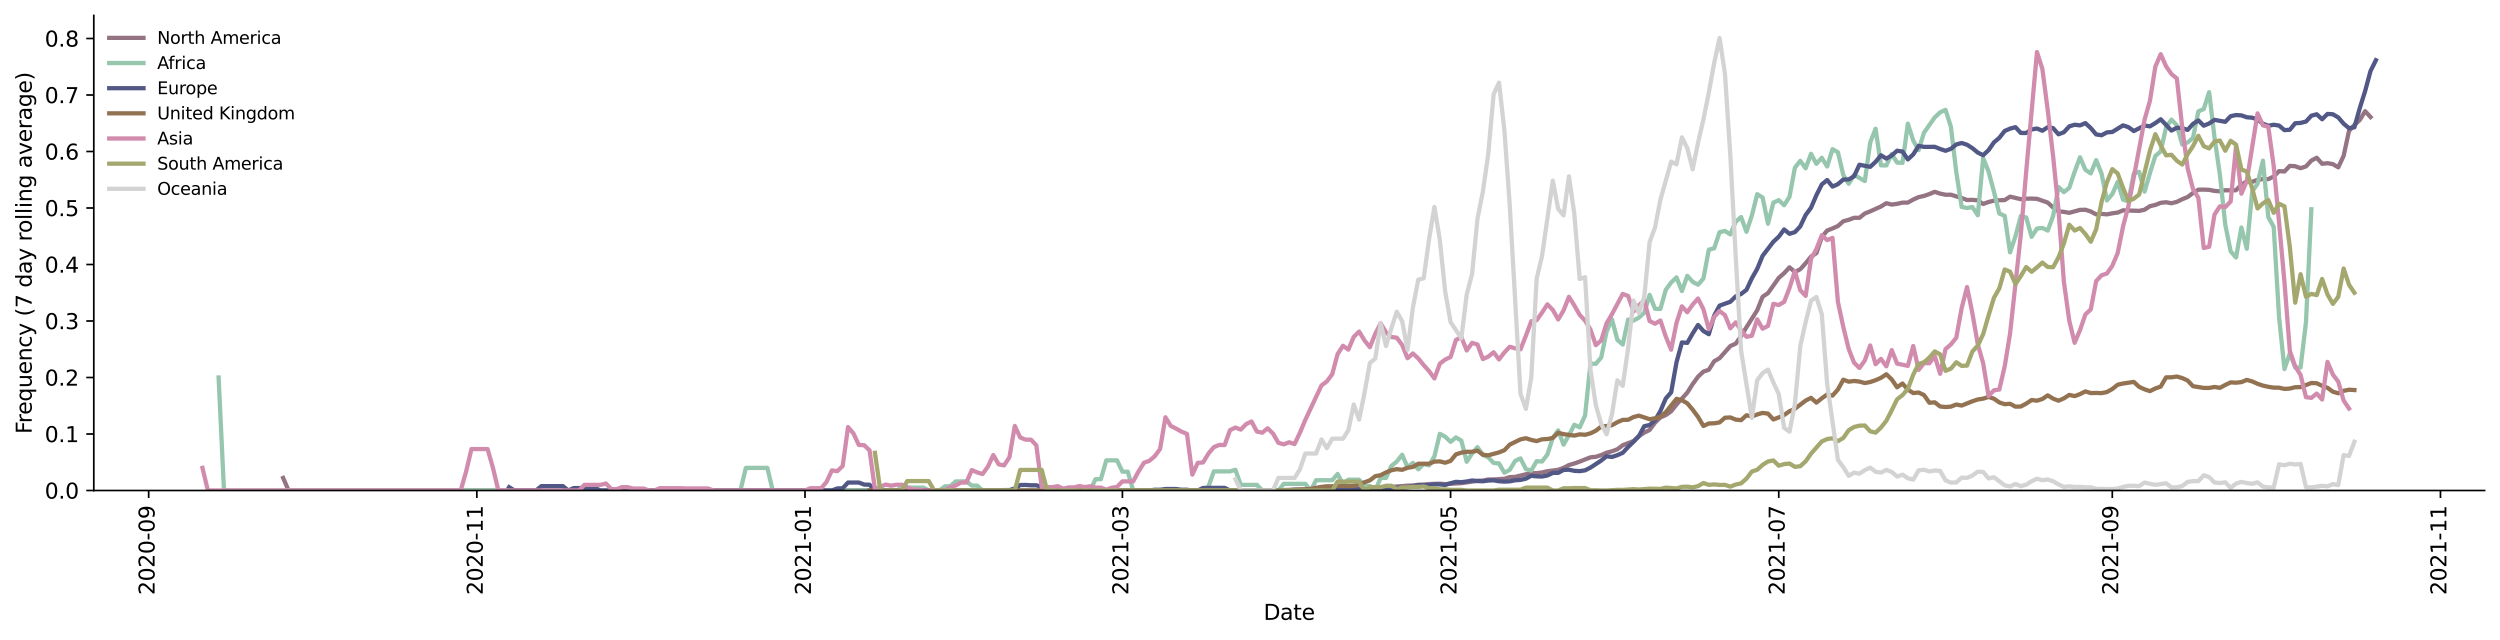 <?xml version="1.0" encoding="utf-8" standalone="no"?>
<!DOCTYPE svg PUBLIC "-//W3C//DTD SVG 1.1//EN"
  "http://www.w3.org/Graphics/SVG/1.1/DTD/svg11.dtd">
<svg height="298.621pt" version="1.1" viewBox="0 0 1166.981 298.621" width="1166.981pt" xmlns="http://www.w3.org/2000/svg" xmlns:xlink="http://www.w3.org/1999/xlink">
 <defs>
  <style type="text/css">*{stroke-linecap:butt;stroke-linejoin:round;}</style>
 </defs>
 <g id="figure_1">
  <g id="patch_1">
   <path d="M 0 298.621 
L 1166.981 298.621 
L 1166.981 0 
L 0 0 
z
" style="fill:#ffffff;"/>
  </g>
  <g id="axes_1">
   <g id="patch_2">
    <path d="M 43.781 228.96 
L 1159.781 228.96 
L 1159.781 7.2 
L 43.781 7.2 
z
" style="fill:#ffffff;"/>
   </g>
   <g id="matplotlib.axis_1">
    <g id="xtick_1">
     <g id="line2d_1">
      <defs>
       <path d="M 0 0 
L 0 3.5 
" id="m7f7dc8067a" style="stroke:#000000;stroke-width:0.8;"/>
      </defs>
      <g>
       <use style="stroke:#000000;stroke-width:0.8;" x="69.396" xlink:href="#m7f7dc8067a" y="228.96"/>
      </g>
     </g>
     <g id="text_1">
      <!-- 2020-09 -->
      <g transform="translate(72.155 277.743)rotate(-90)scale(0.1 -0.1)">
       <defs>
        <path d="M 1228 531 
L 3431 531 
L 3431 0 
L 469 0 
L 469 531 
Q 828 903 1448 1529 
Q 2069 2156 2228 2338 
Q 2531 2678 2651 2914 
Q 2772 3150 2772 3378 
Q 2772 3750 2511 3984 
Q 2250 4219 1831 4219 
Q 1534 4219 1204 4116 
Q 875 4013 500 3803 
L 500 4441 
Q 881 4594 1212 4672 
Q 1544 4750 1819 4750 
Q 2544 4750 2975 4387 
Q 3406 4025 3406 3419 
Q 3406 3131 3298 2873 
Q 3191 2616 2906 2266 
Q 2828 2175 2409 1742 
Q 1991 1309 1228 531 
z
" id="DejaVuSans-32" transform="scale(0.016)"/>
        <path d="M 2034 4250 
Q 1547 4250 1301 3770 
Q 1056 3291 1056 2328 
Q 1056 1369 1301 889 
Q 1547 409 2034 409 
Q 2525 409 2770 889 
Q 3016 1369 3016 2328 
Q 3016 3291 2770 3770 
Q 2525 4250 2034 4250 
z
M 2034 4750 
Q 2819 4750 3233 4129 
Q 3647 3509 3647 2328 
Q 3647 1150 3233 529 
Q 2819 -91 2034 -91 
Q 1250 -91 836 529 
Q 422 1150 422 2328 
Q 422 3509 836 4129 
Q 1250 4750 2034 4750 
z
" id="DejaVuSans-30" transform="scale(0.016)"/>
        <path d="M 313 2009 
L 1997 2009 
L 1997 1497 
L 313 1497 
L 313 2009 
z
" id="DejaVuSans-2d" transform="scale(0.016)"/>
        <path d="M 703 97 
L 703 672 
Q 941 559 1184 500 
Q 1428 441 1663 441 
Q 2288 441 2617 861 
Q 2947 1281 2994 2138 
Q 2813 1869 2534 1725 
Q 2256 1581 1919 1581 
Q 1219 1581 811 2004 
Q 403 2428 403 3163 
Q 403 3881 828 4315 
Q 1253 4750 1959 4750 
Q 2769 4750 3195 4129 
Q 3622 3509 3622 2328 
Q 3622 1225 3098 567 
Q 2575 -91 1691 -91 
Q 1453 -91 1209 -44 
Q 966 3 703 97 
z
M 1959 2075 
Q 2384 2075 2632 2365 
Q 2881 2656 2881 3163 
Q 2881 3666 2632 3958 
Q 2384 4250 1959 4250 
Q 1534 4250 1286 3958 
Q 1038 3666 1038 3163 
Q 1038 2656 1286 2365 
Q 1534 2075 1959 2075 
z
" id="DejaVuSans-39" transform="scale(0.016)"/>
       </defs>
       <use xlink:href="#DejaVuSans-32"/>
       <use x="63.623" xlink:href="#DejaVuSans-30"/>
       <use x="127.246" xlink:href="#DejaVuSans-32"/>
       <use x="190.869" xlink:href="#DejaVuSans-30"/>
       <use x="254.492" xlink:href="#DejaVuSans-2d"/>
       <use x="290.576" xlink:href="#DejaVuSans-30"/>
       <use x="354.199" xlink:href="#DejaVuSans-39"/>
      </g>
     </g>
    </g>
    <g id="xtick_2">
     <g id="line2d_2">
      <g>
       <use style="stroke:#000000;stroke-width:0.8;" x="222.582" xlink:href="#m7f7dc8067a" y="228.96"/>
      </g>
     </g>
     <g id="text_2">
      <!-- 2020-11 -->
      <g transform="translate(225.342 277.743)rotate(-90)scale(0.1 -0.1)">
       <defs>
        <path d="M 794 531 
L 1825 531 
L 1825 4091 
L 703 3866 
L 703 4441 
L 1819 4666 
L 2450 4666 
L 2450 531 
L 3481 531 
L 3481 0 
L 794 0 
L 794 531 
z
" id="DejaVuSans-31" transform="scale(0.016)"/>
       </defs>
       <use xlink:href="#DejaVuSans-32"/>
       <use x="63.623" xlink:href="#DejaVuSans-30"/>
       <use x="127.246" xlink:href="#DejaVuSans-32"/>
       <use x="190.869" xlink:href="#DejaVuSans-30"/>
       <use x="254.492" xlink:href="#DejaVuSans-2d"/>
       <use x="290.576" xlink:href="#DejaVuSans-31"/>
       <use x="354.199" xlink:href="#DejaVuSans-31"/>
      </g>
     </g>
    </g>
    <g id="xtick_3">
     <g id="line2d_3">
      <g>
       <use style="stroke:#000000;stroke-width:0.8;" x="375.769" xlink:href="#m7f7dc8067a" y="228.96"/>
      </g>
     </g>
     <g id="text_3">
      <!-- 2021-01 -->
      <g transform="translate(378.528 277.743)rotate(-90)scale(0.1 -0.1)">
       <use xlink:href="#DejaVuSans-32"/>
       <use x="63.623" xlink:href="#DejaVuSans-30"/>
       <use x="127.246" xlink:href="#DejaVuSans-32"/>
       <use x="190.869" xlink:href="#DejaVuSans-31"/>
       <use x="254.492" xlink:href="#DejaVuSans-2d"/>
       <use x="290.576" xlink:href="#DejaVuSans-30"/>
       <use x="354.199" xlink:href="#DejaVuSans-31"/>
      </g>
     </g>
    </g>
    <g id="xtick_4">
     <g id="line2d_4">
      <g>
       <use style="stroke:#000000;stroke-width:0.8;" x="523.932" xlink:href="#m7f7dc8067a" y="228.96"/>
      </g>
     </g>
     <g id="text_4">
      <!-- 2021-03 -->
      <g transform="translate(526.692 277.743)rotate(-90)scale(0.1 -0.1)">
       <defs>
        <path d="M 2597 2516 
Q 3050 2419 3304 2112 
Q 3559 1806 3559 1356 
Q 3559 666 3084 287 
Q 2609 -91 1734 -91 
Q 1441 -91 1130 -33 
Q 819 25 488 141 
L 488 750 
Q 750 597 1062 519 
Q 1375 441 1716 441 
Q 2309 441 2620 675 
Q 2931 909 2931 1356 
Q 2931 1769 2642 2001 
Q 2353 2234 1838 2234 
L 1294 2234 
L 1294 2753 
L 1863 2753 
Q 2328 2753 2575 2939 
Q 2822 3125 2822 3475 
Q 2822 3834 2567 4026 
Q 2313 4219 1838 4219 
Q 1578 4219 1281 4162 
Q 984 4106 628 3988 
L 628 4550 
Q 988 4650 1302 4700 
Q 1616 4750 1894 4750 
Q 2613 4750 3031 4423 
Q 3450 4097 3450 3541 
Q 3450 3153 3228 2886 
Q 3006 2619 2597 2516 
z
" id="DejaVuSans-33" transform="scale(0.016)"/>
       </defs>
       <use xlink:href="#DejaVuSans-32"/>
       <use x="63.623" xlink:href="#DejaVuSans-30"/>
       <use x="127.246" xlink:href="#DejaVuSans-32"/>
       <use x="190.869" xlink:href="#DejaVuSans-31"/>
       <use x="254.492" xlink:href="#DejaVuSans-2d"/>
       <use x="290.576" xlink:href="#DejaVuSans-30"/>
       <use x="354.199" xlink:href="#DejaVuSans-33"/>
      </g>
     </g>
    </g>
    <g id="xtick_5">
     <g id="line2d_5">
      <g>
       <use style="stroke:#000000;stroke-width:0.8;" x="677.119" xlink:href="#m7f7dc8067a" y="228.96"/>
      </g>
     </g>
     <g id="text_5">
      <!-- 2021-05 -->
      <g transform="translate(679.878 277.743)rotate(-90)scale(0.1 -0.1)">
       <defs>
        <path d="M 691 4666 
L 3169 4666 
L 3169 4134 
L 1269 4134 
L 1269 2991 
Q 1406 3038 1543 3061 
Q 1681 3084 1819 3084 
Q 2600 3084 3056 2656 
Q 3513 2228 3513 1497 
Q 3513 744 3044 326 
Q 2575 -91 1722 -91 
Q 1428 -91 1123 -41 
Q 819 9 494 109 
L 494 744 
Q 775 591 1075 516 
Q 1375 441 1709 441 
Q 2250 441 2565 725 
Q 2881 1009 2881 1497 
Q 2881 1984 2565 2268 
Q 2250 2553 1709 2553 
Q 1456 2553 1204 2497 
Q 953 2441 691 2322 
L 691 4666 
z
" id="DejaVuSans-35" transform="scale(0.016)"/>
       </defs>
       <use xlink:href="#DejaVuSans-32"/>
       <use x="63.623" xlink:href="#DejaVuSans-30"/>
       <use x="127.246" xlink:href="#DejaVuSans-32"/>
       <use x="190.869" xlink:href="#DejaVuSans-31"/>
       <use x="254.492" xlink:href="#DejaVuSans-2d"/>
       <use x="290.576" xlink:href="#DejaVuSans-30"/>
       <use x="354.199" xlink:href="#DejaVuSans-35"/>
      </g>
     </g>
    </g>
    <g id="xtick_6">
     <g id="line2d_6">
      <g>
       <use style="stroke:#000000;stroke-width:0.8;" x="830.305" xlink:href="#m7f7dc8067a" y="228.96"/>
      </g>
     </g>
     <g id="text_6">
      <!-- 2021-07 -->
      <g transform="translate(833.064 277.743)rotate(-90)scale(0.1 -0.1)">
       <defs>
        <path d="M 525 4666 
L 3525 4666 
L 3525 4397 
L 1831 0 
L 1172 0 
L 2766 4134 
L 525 4134 
L 525 4666 
z
" id="DejaVuSans-37" transform="scale(0.016)"/>
       </defs>
       <use xlink:href="#DejaVuSans-32"/>
       <use x="63.623" xlink:href="#DejaVuSans-30"/>
       <use x="127.246" xlink:href="#DejaVuSans-32"/>
       <use x="190.869" xlink:href="#DejaVuSans-31"/>
       <use x="254.492" xlink:href="#DejaVuSans-2d"/>
       <use x="290.576" xlink:href="#DejaVuSans-30"/>
       <use x="354.199" xlink:href="#DejaVuSans-37"/>
      </g>
     </g>
    </g>
    <g id="xtick_7">
     <g id="line2d_7">
      <g>
       <use style="stroke:#000000;stroke-width:0.8;" x="986.003" xlink:href="#m7f7dc8067a" y="228.96"/>
      </g>
     </g>
     <g id="text_7">
      <!-- 2021-09 -->
      <g transform="translate(988.762 277.743)rotate(-90)scale(0.1 -0.1)">
       <use xlink:href="#DejaVuSans-32"/>
       <use x="63.623" xlink:href="#DejaVuSans-30"/>
       <use x="127.246" xlink:href="#DejaVuSans-32"/>
       <use x="190.869" xlink:href="#DejaVuSans-31"/>
       <use x="254.492" xlink:href="#DejaVuSans-2d"/>
       <use x="290.576" xlink:href="#DejaVuSans-30"/>
       <use x="354.199" xlink:href="#DejaVuSans-39"/>
      </g>
     </g>
    </g>
    <g id="xtick_8">
     <g id="line2d_8">
      <g>
       <use style="stroke:#000000;stroke-width:0.8;" x="1139.189" xlink:href="#m7f7dc8067a" y="228.96"/>
      </g>
     </g>
     <g id="text_8">
      <!-- 2021-11 -->
      <g transform="translate(1141.948 277.743)rotate(-90)scale(0.1 -0.1)">
       <use xlink:href="#DejaVuSans-32"/>
       <use x="63.623" xlink:href="#DejaVuSans-30"/>
       <use x="127.246" xlink:href="#DejaVuSans-32"/>
       <use x="190.869" xlink:href="#DejaVuSans-31"/>
       <use x="254.492" xlink:href="#DejaVuSans-2d"/>
       <use x="290.576" xlink:href="#DejaVuSans-31"/>
       <use x="354.199" xlink:href="#DejaVuSans-31"/>
      </g>
     </g>
    </g>
    <g id="text_9">
     <!-- Date -->
     <g transform="translate(589.83 289.341)scale(0.1 -0.1)">
      <defs>
       <path d="M 1259 4147 
L 1259 519 
L 2022 519 
Q 2988 519 3436 956 
Q 3884 1394 3884 2338 
Q 3884 3275 3436 3711 
Q 2988 4147 2022 4147 
L 1259 4147 
z
M 628 4666 
L 1925 4666 
Q 3281 4666 3915 4102 
Q 4550 3538 4550 2338 
Q 4550 1131 3912 565 
Q 3275 0 1925 0 
L 628 0 
L 628 4666 
z
" id="DejaVuSans-44" transform="scale(0.016)"/>
       <path d="M 2194 1759 
Q 1497 1759 1228 1600 
Q 959 1441 959 1056 
Q 959 750 1161 570 
Q 1363 391 1709 391 
Q 2188 391 2477 730 
Q 2766 1069 2766 1631 
L 2766 1759 
L 2194 1759 
z
M 3341 1997 
L 3341 0 
L 2766 0 
L 2766 531 
Q 2569 213 2275 61 
Q 1981 -91 1556 -91 
Q 1019 -91 701 211 
Q 384 513 384 1019 
Q 384 1609 779 1909 
Q 1175 2209 1959 2209 
L 2766 2209 
L 2766 2266 
Q 2766 2663 2505 2880 
Q 2244 3097 1772 3097 
Q 1472 3097 1187 3025 
Q 903 2953 641 2809 
L 641 3341 
Q 956 3463 1253 3523 
Q 1550 3584 1831 3584 
Q 2591 3584 2966 3190 
Q 3341 2797 3341 1997 
z
" id="DejaVuSans-61" transform="scale(0.016)"/>
       <path d="M 1172 4494 
L 1172 3500 
L 2356 3500 
L 2356 3053 
L 1172 3053 
L 1172 1153 
Q 1172 725 1289 603 
Q 1406 481 1766 481 
L 2356 481 
L 2356 0 
L 1766 0 
Q 1100 0 847 248 
Q 594 497 594 1153 
L 594 3053 
L 172 3053 
L 172 3500 
L 594 3500 
L 594 4494 
L 1172 4494 
z
" id="DejaVuSans-74" transform="scale(0.016)"/>
       <path d="M 3597 1894 
L 3597 1613 
L 953 1613 
Q 991 1019 1311 708 
Q 1631 397 2203 397 
Q 2534 397 2845 478 
Q 3156 559 3463 722 
L 3463 178 
Q 3153 47 2828 -22 
Q 2503 -91 2169 -91 
Q 1331 -91 842 396 
Q 353 884 353 1716 
Q 353 2575 817 3079 
Q 1281 3584 2069 3584 
Q 2775 3584 3186 3129 
Q 3597 2675 3597 1894 
z
M 3022 2063 
Q 3016 2534 2758 2815 
Q 2500 3097 2075 3097 
Q 1594 3097 1305 2825 
Q 1016 2553 972 2059 
L 3022 2063 
z
" id="DejaVuSans-65" transform="scale(0.016)"/>
      </defs>
      <use xlink:href="#DejaVuSans-44"/>
      <use x="77.002" xlink:href="#DejaVuSans-61"/>
      <use x="138.281" xlink:href="#DejaVuSans-74"/>
      <use x="177.49" xlink:href="#DejaVuSans-65"/>
     </g>
    </g>
   </g>
   <g id="matplotlib.axis_2">
    <g id="ytick_1">
     <g id="line2d_9">
      <defs>
       <path d="M 0 0 
L -3.5 0 
" id="m01fe0241c3" style="stroke:#000000;stroke-width:0.8;"/>
      </defs>
      <g>
       <use style="stroke:#000000;stroke-width:0.8;" x="43.781" xlink:href="#m01fe0241c3" y="228.96"/>
      </g>
     </g>
     <g id="text_10">
      <!-- 0.0 -->
      <g transform="translate(20.878 232.759)scale(0.1 -0.1)">
       <defs>
        <path d="M 684 794 
L 1344 794 
L 1344 0 
L 684 0 
L 684 794 
z
" id="DejaVuSans-2e" transform="scale(0.016)"/>
       </defs>
       <use xlink:href="#DejaVuSans-30"/>
       <use x="63.623" xlink:href="#DejaVuSans-2e"/>
       <use x="95.41" xlink:href="#DejaVuSans-30"/>
      </g>
     </g>
    </g>
    <g id="ytick_2">
     <g id="line2d_10">
      <g>
       <use style="stroke:#000000;stroke-width:0.8;" x="43.781" xlink:href="#m01fe0241c3" y="202.586"/>
      </g>
     </g>
     <g id="text_11">
      <!-- 0.1 -->
      <g transform="translate(20.878 206.386)scale(0.1 -0.1)">
       <use xlink:href="#DejaVuSans-30"/>
       <use x="63.623" xlink:href="#DejaVuSans-2e"/>
       <use x="95.41" xlink:href="#DejaVuSans-31"/>
      </g>
     </g>
    </g>
    <g id="ytick_3">
     <g id="line2d_11">
      <g>
       <use style="stroke:#000000;stroke-width:0.8;" x="43.781" xlink:href="#m01fe0241c3" y="176.213"/>
      </g>
     </g>
     <g id="text_12">
      <!-- 0.2 -->
      <g transform="translate(20.878 180.012)scale(0.1 -0.1)">
       <use xlink:href="#DejaVuSans-30"/>
       <use x="63.623" xlink:href="#DejaVuSans-2e"/>
       <use x="95.41" xlink:href="#DejaVuSans-32"/>
      </g>
     </g>
    </g>
    <g id="ytick_4">
     <g id="line2d_12">
      <g>
       <use style="stroke:#000000;stroke-width:0.8;" x="43.781" xlink:href="#m01fe0241c3" y="149.839"/>
      </g>
     </g>
     <g id="text_13">
      <!-- 0.3 -->
      <g transform="translate(20.878 153.638)scale(0.1 -0.1)">
       <use xlink:href="#DejaVuSans-30"/>
       <use x="63.623" xlink:href="#DejaVuSans-2e"/>
       <use x="95.41" xlink:href="#DejaVuSans-33"/>
      </g>
     </g>
    </g>
    <g id="ytick_5">
     <g id="line2d_13">
      <g>
       <use style="stroke:#000000;stroke-width:0.8;" x="43.781" xlink:href="#m01fe0241c3" y="123.466"/>
      </g>
     </g>
     <g id="text_14">
      <!-- 0.4 -->
      <g transform="translate(20.878 127.265)scale(0.1 -0.1)">
       <defs>
        <path d="M 2419 4116 
L 825 1625 
L 2419 1625 
L 2419 4116 
z
M 2253 4666 
L 3047 4666 
L 3047 1625 
L 3713 1625 
L 3713 1100 
L 3047 1100 
L 3047 0 
L 2419 0 
L 2419 1100 
L 313 1100 
L 313 1709 
L 2253 4666 
z
" id="DejaVuSans-34" transform="scale(0.016)"/>
       </defs>
       <use xlink:href="#DejaVuSans-30"/>
       <use x="63.623" xlink:href="#DejaVuSans-2e"/>
       <use x="95.41" xlink:href="#DejaVuSans-34"/>
      </g>
     </g>
    </g>
    <g id="ytick_6">
     <g id="line2d_14">
      <g>
       <use style="stroke:#000000;stroke-width:0.8;" x="43.781" xlink:href="#m01fe0241c3" y="97.092"/>
      </g>
     </g>
     <g id="text_15">
      <!-- 0.5 -->
      <g transform="translate(20.878 100.891)scale(0.1 -0.1)">
       <use xlink:href="#DejaVuSans-30"/>
       <use x="63.623" xlink:href="#DejaVuSans-2e"/>
       <use x="95.41" xlink:href="#DejaVuSans-35"/>
      </g>
     </g>
    </g>
    <g id="ytick_7">
     <g id="line2d_15">
      <g>
       <use style="stroke:#000000;stroke-width:0.8;" x="43.781" xlink:href="#m01fe0241c3" y="70.718"/>
      </g>
     </g>
     <g id="text_16">
      <!-- 0.6 -->
      <g transform="translate(20.878 74.518)scale(0.1 -0.1)">
       <defs>
        <path d="M 2113 2584 
Q 1688 2584 1439 2293 
Q 1191 2003 1191 1497 
Q 1191 994 1439 701 
Q 1688 409 2113 409 
Q 2538 409 2786 701 
Q 3034 994 3034 1497 
Q 3034 2003 2786 2293 
Q 2538 2584 2113 2584 
z
M 3366 4563 
L 3366 3988 
Q 3128 4100 2886 4159 
Q 2644 4219 2406 4219 
Q 1781 4219 1451 3797 
Q 1122 3375 1075 2522 
Q 1259 2794 1537 2939 
Q 1816 3084 2150 3084 
Q 2853 3084 3261 2657 
Q 3669 2231 3669 1497 
Q 3669 778 3244 343 
Q 2819 -91 2113 -91 
Q 1303 -91 875 529 
Q 447 1150 447 2328 
Q 447 3434 972 4092 
Q 1497 4750 2381 4750 
Q 2619 4750 2861 4703 
Q 3103 4656 3366 4563 
z
" id="DejaVuSans-36" transform="scale(0.016)"/>
       </defs>
       <use xlink:href="#DejaVuSans-30"/>
       <use x="63.623" xlink:href="#DejaVuSans-2e"/>
       <use x="95.41" xlink:href="#DejaVuSans-36"/>
      </g>
     </g>
    </g>
    <g id="ytick_8">
     <g id="line2d_16">
      <g>
       <use style="stroke:#000000;stroke-width:0.8;" x="43.781" xlink:href="#m01fe0241c3" y="44.345"/>
      </g>
     </g>
     <g id="text_17">
      <!-- 0.7 -->
      <g transform="translate(20.878 48.144)scale(0.1 -0.1)">
       <use xlink:href="#DejaVuSans-30"/>
       <use x="63.623" xlink:href="#DejaVuSans-2e"/>
       <use x="95.41" xlink:href="#DejaVuSans-37"/>
      </g>
     </g>
    </g>
    <g id="ytick_9">
     <g id="line2d_17">
      <g>
       <use style="stroke:#000000;stroke-width:0.8;" x="43.781" xlink:href="#m01fe0241c3" y="17.971"/>
      </g>
     </g>
     <g id="text_18">
      <!-- 0.8 -->
      <g transform="translate(20.878 21.77)scale(0.1 -0.1)">
       <defs>
        <path d="M 2034 2216 
Q 1584 2216 1326 1975 
Q 1069 1734 1069 1313 
Q 1069 891 1326 650 
Q 1584 409 2034 409 
Q 2484 409 2743 651 
Q 3003 894 3003 1313 
Q 3003 1734 2745 1975 
Q 2488 2216 2034 2216 
z
M 1403 2484 
Q 997 2584 770 2862 
Q 544 3141 544 3541 
Q 544 4100 942 4425 
Q 1341 4750 2034 4750 
Q 2731 4750 3128 4425 
Q 3525 4100 3525 3541 
Q 3525 3141 3298 2862 
Q 3072 2584 2669 2484 
Q 3125 2378 3379 2068 
Q 3634 1759 3634 1313 
Q 3634 634 3220 271 
Q 2806 -91 2034 -91 
Q 1263 -91 848 271 
Q 434 634 434 1313 
Q 434 1759 690 2068 
Q 947 2378 1403 2484 
z
M 1172 3481 
Q 1172 3119 1398 2916 
Q 1625 2713 2034 2713 
Q 2441 2713 2670 2916 
Q 2900 3119 2900 3481 
Q 2900 3844 2670 4047 
Q 2441 4250 2034 4250 
Q 1625 4250 1398 4047 
Q 1172 3844 1172 3481 
z
" id="DejaVuSans-38" transform="scale(0.016)"/>
       </defs>
       <use xlink:href="#DejaVuSans-30"/>
       <use x="63.623" xlink:href="#DejaVuSans-2e"/>
       <use x="95.41" xlink:href="#DejaVuSans-38"/>
      </g>
     </g>
    </g>
    <g id="text_19">
     <!-- Frequency (7 day rolling average) -->
     <g transform="translate(14.798 202.529)rotate(-90)scale(0.1 -0.1)">
      <defs>
       <path d="M 628 4666 
L 3309 4666 
L 3309 4134 
L 1259 4134 
L 1259 2759 
L 3109 2759 
L 3109 2228 
L 1259 2228 
L 1259 0 
L 628 0 
L 628 4666 
z
" id="DejaVuSans-46" transform="scale(0.016)"/>
       <path d="M 2631 2963 
Q 2534 3019 2420 3045 
Q 2306 3072 2169 3072 
Q 1681 3072 1420 2755 
Q 1159 2438 1159 1844 
L 1159 0 
L 581 0 
L 581 3500 
L 1159 3500 
L 1159 2956 
Q 1341 3275 1631 3429 
Q 1922 3584 2338 3584 
Q 2397 3584 2469 3576 
Q 2541 3569 2628 3553 
L 2631 2963 
z
" id="DejaVuSans-72" transform="scale(0.016)"/>
       <path d="M 947 1747 
Q 947 1113 1208 752 
Q 1469 391 1925 391 
Q 2381 391 2643 752 
Q 2906 1113 2906 1747 
Q 2906 2381 2643 2742 
Q 2381 3103 1925 3103 
Q 1469 3103 1208 2742 
Q 947 2381 947 1747 
z
M 2906 525 
Q 2725 213 2448 61 
Q 2172 -91 1784 -91 
Q 1150 -91 751 415 
Q 353 922 353 1747 
Q 353 2572 751 3078 
Q 1150 3584 1784 3584 
Q 2172 3584 2448 3432 
Q 2725 3281 2906 2969 
L 2906 3500 
L 3481 3500 
L 3481 -1331 
L 2906 -1331 
L 2906 525 
z
" id="DejaVuSans-71" transform="scale(0.016)"/>
       <path d="M 544 1381 
L 544 3500 
L 1119 3500 
L 1119 1403 
Q 1119 906 1312 657 
Q 1506 409 1894 409 
Q 2359 409 2629 706 
Q 2900 1003 2900 1516 
L 2900 3500 
L 3475 3500 
L 3475 0 
L 2900 0 
L 2900 538 
Q 2691 219 2414 64 
Q 2138 -91 1772 -91 
Q 1169 -91 856 284 
Q 544 659 544 1381 
z
M 1991 3584 
L 1991 3584 
z
" id="DejaVuSans-75" transform="scale(0.016)"/>
       <path d="M 3513 2113 
L 3513 0 
L 2938 0 
L 2938 2094 
Q 2938 2591 2744 2837 
Q 2550 3084 2163 3084 
Q 1697 3084 1428 2787 
Q 1159 2491 1159 1978 
L 1159 0 
L 581 0 
L 581 3500 
L 1159 3500 
L 1159 2956 
Q 1366 3272 1645 3428 
Q 1925 3584 2291 3584 
Q 2894 3584 3203 3211 
Q 3513 2838 3513 2113 
z
" id="DejaVuSans-6e" transform="scale(0.016)"/>
       <path d="M 3122 3366 
L 3122 2828 
Q 2878 2963 2633 3030 
Q 2388 3097 2138 3097 
Q 1578 3097 1268 2742 
Q 959 2388 959 1747 
Q 959 1106 1268 751 
Q 1578 397 2138 397 
Q 2388 397 2633 464 
Q 2878 531 3122 666 
L 3122 134 
Q 2881 22 2623 -34 
Q 2366 -91 2075 -91 
Q 1284 -91 818 406 
Q 353 903 353 1747 
Q 353 2603 823 3093 
Q 1294 3584 2113 3584 
Q 2378 3584 2631 3529 
Q 2884 3475 3122 3366 
z
" id="DejaVuSans-63" transform="scale(0.016)"/>
       <path d="M 2059 -325 
Q 1816 -950 1584 -1140 
Q 1353 -1331 966 -1331 
L 506 -1331 
L 506 -850 
L 844 -850 
Q 1081 -850 1212 -737 
Q 1344 -625 1503 -206 
L 1606 56 
L 191 3500 
L 800 3500 
L 1894 763 
L 2988 3500 
L 3597 3500 
L 2059 -325 
z
" id="DejaVuSans-79" transform="scale(0.016)"/>
       <path id="DejaVuSans-20" transform="scale(0.016)"/>
       <path d="M 1984 4856 
Q 1566 4138 1362 3434 
Q 1159 2731 1159 2009 
Q 1159 1288 1364 580 
Q 1569 -128 1984 -844 
L 1484 -844 
Q 1016 -109 783 600 
Q 550 1309 550 2009 
Q 550 2706 781 3412 
Q 1013 4119 1484 4856 
L 1984 4856 
z
" id="DejaVuSans-28" transform="scale(0.016)"/>
       <path d="M 2906 2969 
L 2906 4863 
L 3481 4863 
L 3481 0 
L 2906 0 
L 2906 525 
Q 2725 213 2448 61 
Q 2172 -91 1784 -91 
Q 1150 -91 751 415 
Q 353 922 353 1747 
Q 353 2572 751 3078 
Q 1150 3584 1784 3584 
Q 2172 3584 2448 3432 
Q 2725 3281 2906 2969 
z
M 947 1747 
Q 947 1113 1208 752 
Q 1469 391 1925 391 
Q 2381 391 2643 752 
Q 2906 1113 2906 1747 
Q 2906 2381 2643 2742 
Q 2381 3103 1925 3103 
Q 1469 3103 1208 2742 
Q 947 2381 947 1747 
z
" id="DejaVuSans-64" transform="scale(0.016)"/>
       <path d="M 1959 3097 
Q 1497 3097 1228 2736 
Q 959 2375 959 1747 
Q 959 1119 1226 758 
Q 1494 397 1959 397 
Q 2419 397 2687 759 
Q 2956 1122 2956 1747 
Q 2956 2369 2687 2733 
Q 2419 3097 1959 3097 
z
M 1959 3584 
Q 2709 3584 3137 3096 
Q 3566 2609 3566 1747 
Q 3566 888 3137 398 
Q 2709 -91 1959 -91 
Q 1206 -91 779 398 
Q 353 888 353 1747 
Q 353 2609 779 3096 
Q 1206 3584 1959 3584 
z
" id="DejaVuSans-6f" transform="scale(0.016)"/>
       <path d="M 603 4863 
L 1178 4863 
L 1178 0 
L 603 0 
L 603 4863 
z
" id="DejaVuSans-6c" transform="scale(0.016)"/>
       <path d="M 603 3500 
L 1178 3500 
L 1178 0 
L 603 0 
L 603 3500 
z
M 603 4863 
L 1178 4863 
L 1178 4134 
L 603 4134 
L 603 4863 
z
" id="DejaVuSans-69" transform="scale(0.016)"/>
       <path d="M 2906 1791 
Q 2906 2416 2648 2759 
Q 2391 3103 1925 3103 
Q 1463 3103 1205 2759 
Q 947 2416 947 1791 
Q 947 1169 1205 825 
Q 1463 481 1925 481 
Q 2391 481 2648 825 
Q 2906 1169 2906 1791 
z
M 3481 434 
Q 3481 -459 3084 -895 
Q 2688 -1331 1869 -1331 
Q 1566 -1331 1297 -1286 
Q 1028 -1241 775 -1147 
L 775 -588 
Q 1028 -725 1275 -790 
Q 1522 -856 1778 -856 
Q 2344 -856 2625 -561 
Q 2906 -266 2906 331 
L 2906 616 
Q 2728 306 2450 153 
Q 2172 0 1784 0 
Q 1141 0 747 490 
Q 353 981 353 1791 
Q 353 2603 747 3093 
Q 1141 3584 1784 3584 
Q 2172 3584 2450 3431 
Q 2728 3278 2906 2969 
L 2906 3500 
L 3481 3500 
L 3481 434 
z
" id="DejaVuSans-67" transform="scale(0.016)"/>
       <path d="M 191 3500 
L 800 3500 
L 1894 563 
L 2988 3500 
L 3597 3500 
L 2284 0 
L 1503 0 
L 191 3500 
z
" id="DejaVuSans-76" transform="scale(0.016)"/>
       <path d="M 513 4856 
L 1013 4856 
Q 1481 4119 1714 3412 
Q 1947 2706 1947 2009 
Q 1947 1309 1714 600 
Q 1481 -109 1013 -844 
L 513 -844 
Q 928 -128 1133 580 
Q 1338 1288 1338 2009 
Q 1338 2731 1133 3434 
Q 928 4138 513 4856 
z
" id="DejaVuSans-29" transform="scale(0.016)"/>
      </defs>
      <use xlink:href="#DejaVuSans-46"/>
      <use x="50.27" xlink:href="#DejaVuSans-72"/>
      <use x="89.133" xlink:href="#DejaVuSans-65"/>
      <use x="150.656" xlink:href="#DejaVuSans-71"/>
      <use x="214.133" xlink:href="#DejaVuSans-75"/>
      <use x="277.512" xlink:href="#DejaVuSans-65"/>
      <use x="339.035" xlink:href="#DejaVuSans-6e"/>
      <use x="402.414" xlink:href="#DejaVuSans-63"/>
      <use x="457.395" xlink:href="#DejaVuSans-79"/>
      <use x="516.574" xlink:href="#DejaVuSans-20"/>
      <use x="548.361" xlink:href="#DejaVuSans-28"/>
      <use x="587.375" xlink:href="#DejaVuSans-37"/>
      <use x="650.998" xlink:href="#DejaVuSans-20"/>
      <use x="682.785" xlink:href="#DejaVuSans-64"/>
      <use x="746.262" xlink:href="#DejaVuSans-61"/>
      <use x="807.541" xlink:href="#DejaVuSans-79"/>
      <use x="866.721" xlink:href="#DejaVuSans-20"/>
      <use x="898.508" xlink:href="#DejaVuSans-72"/>
      <use x="937.371" xlink:href="#DejaVuSans-6f"/>
      <use x="998.553" xlink:href="#DejaVuSans-6c"/>
      <use x="1026.336" xlink:href="#DejaVuSans-6c"/>
      <use x="1054.119" xlink:href="#DejaVuSans-69"/>
      <use x="1081.902" xlink:href="#DejaVuSans-6e"/>
      <use x="1145.281" xlink:href="#DejaVuSans-67"/>
      <use x="1208.758" xlink:href="#DejaVuSans-20"/>
      <use x="1240.545" xlink:href="#DejaVuSans-61"/>
      <use x="1301.824" xlink:href="#DejaVuSans-76"/>
      <use x="1361.004" xlink:href="#DejaVuSans-65"/>
      <use x="1422.527" xlink:href="#DejaVuSans-72"/>
      <use x="1463.641" xlink:href="#DejaVuSans-61"/>
      <use x="1524.92" xlink:href="#DejaVuSans-67"/>
      <use x="1588.396" xlink:href="#DejaVuSans-65"/>
      <use x="1649.92" xlink:href="#DejaVuSans-29"/>
     </g>
    </g>
   </g>
   <g id="line2d_18">
    <path clip-path="url(#pbc66045ab1)" d="M 132.177 223.099 
L 134.689 228.96 
L 599.27 228.859 
L 606.804 228.754 
L 619.36 228.668 
L 624.383 228.569 
L 626.894 228.37 
L 644.473 227.68 
L 657.029 226.715 
L 659.54 226.614 
L 662.051 226.291 
L 664.563 226.199 
L 667.074 225.952 
L 672.096 225.789 
L 674.608 225.986 
L 682.141 225.519 
L 687.164 224.811 
L 689.675 224.466 
L 692.186 224.324 
L 694.698 223.811 
L 697.209 223.808 
L 702.231 223.487 
L 704.743 222.713 
L 707.254 222.604 
L 714.788 220.773 
L 717.299 220.875 
L 719.81 220.544 
L 722.321 219.954 
L 727.344 219.303 
L 729.855 218.397 
L 732.366 217.079 
L 734.878 216.343 
L 737.389 215.47 
L 742.411 213.483 
L 744.923 213.222 
L 747.434 212.434 
L 749.945 211.304 
L 752.456 210.651 
L 754.968 209.719 
L 757.479 207.833 
L 762.501 205.874 
L 765.013 203.584 
L 767.524 201.96 
L 770.035 200.689 
L 772.546 197.292 
L 775.058 194.843 
L 777.569 193.764 
L 780.08 191.986 
L 782.591 188.825 
L 787.614 183.276 
L 790.125 179.284 
L 792.636 175.84 
L 795.148 173.455 
L 797.659 172.607 
L 800.17 168.634 
L 802.681 167.192 
L 807.704 161.531 
L 810.215 160.416 
L 812.726 156.909 
L 815.238 152.745 
L 820.26 144.807 
L 822.771 138.51 
L 825.283 136.838 
L 830.305 129.717 
L 832.816 127.522 
L 835.328 124.795 
L 837.839 126.918 
L 840.35 125.685 
L 842.861 122.875 
L 845.373 119.82 
L 847.884 118.152 
L 850.395 110.636 
L 852.906 107.61 
L 855.418 106.632 
L 857.929 105.498 
L 860.44 103.284 
L 862.951 102.608 
L 865.463 101.672 
L 867.974 101.676 
L 870.485 99.657 
L 872.996 98.655 
L 878.019 96.389 
L 880.53 94.85 
L 883.041 95.492 
L 885.553 95.144 
L 888.064 94.587 
L 890.575 94.562 
L 893.086 93.158 
L 895.598 92.015 
L 898.109 91.46 
L 900.62 90.584 
L 903.131 89.543 
L 905.643 90.378 
L 908.154 90.904 
L 910.665 90.899 
L 915.688 92.412 
L 918.199 93.363 
L 920.71 93.289 
L 923.221 93.53 
L 925.733 95.203 
L 928.244 94.28 
L 930.755 93.684 
L 933.266 93.482 
L 935.778 93.397 
L 938.289 91.797 
L 943.311 92.974 
L 945.823 92.74 
L 948.334 92.709 
L 950.845 92.807 
L 955.868 94.566 
L 958.379 96.886 
L 960.89 98.645 
L 963.401 98.904 
L 965.913 99.343 
L 970.935 97.965 
L 973.446 97.914 
L 975.958 98.713 
L 978.469 100.083 
L 980.98 99.844 
L 983.491 100.067 
L 986.003 99.567 
L 988.514 99.225 
L 991.025 98.188 
L 998.559 98.432 
L 1001.07 97.899 
L 1003.581 96.239 
L 1006.093 95.662 
L 1008.604 94.684 
L 1011.115 94.402 
L 1013.626 94.875 
L 1016.138 94.215 
L 1018.649 92.994 
L 1021.16 91.976 
L 1023.671 90.079 
L 1026.183 88.532 
L 1028.694 88.509 
L 1031.205 88.611 
L 1033.716 89.12 
L 1036.228 89.285 
L 1038.739 88.804 
L 1041.25 88.862 
L 1043.761 88.797 
L 1046.273 86.17 
L 1048.784 84.674 
L 1051.295 84.9 
L 1053.806 83.94 
L 1056.318 83.589 
L 1058.829 83.623 
L 1061.34 82.394 
L 1063.851 79.868 
L 1066.363 80.052 
L 1068.874 77.422 
L 1071.385 77.599 
L 1073.896 78.506 
L 1076.408 77.687 
L 1078.919 74.963 
L 1081.43 73.634 
L 1083.941 76.453 
L 1086.453 76.184 
L 1088.964 76.614 
L 1091.475 78.108 
L 1093.986 72.752 
L 1096.498 61.114 
L 1099.009 58.353 
L 1101.52 55.998 
L 1104.031 51.909 
L 1106.543 54.64 
L 1106.543 54.64 
" style="fill:none;stroke:#947383;stroke-linecap:square;stroke-width:2;"/>
   </g>
   <g id="line2d_19">
    <path clip-path="url(#pbc66045ab1)" d="M 102.042 176.213 
L 104.554 228.96 
L 345.634 228.96 
L 348.145 218.411 
L 358.19 218.411 
L 360.701 228.96 
L 418.46 228.96 
L 420.971 227.608 
L 431.016 227.608 
L 433.527 228.96 
L 438.55 228.96 
L 441.061 227.006 
L 443.572 227.006 
L 446.084 224.713 
L 451.106 224.713 
L 453.617 226.667 
L 456.129 226.667 
L 458.64 228.96 
L 508.865 228.96 
L 511.376 223.685 
L 513.887 223.685 
L 516.399 214.894 
L 521.421 214.894 
L 523.932 220.169 
L 526.444 220.169 
L 528.955 228.96 
L 561.601 228.96 
L 564.112 227.076 
L 566.624 220.043 
L 574.157 220.043 
L 576.669 219.29 
L 579.18 226.323 
L 586.714 226.323 
L 589.225 228.96 
L 596.759 228.96 
L 599.27 225.857 
L 609.315 225.857 
L 611.826 228.96 
L 614.338 224.165 
L 621.871 224.165 
L 624.383 221.234 
L 626.894 226.03 
L 629.405 223.92 
L 634.428 223.92 
L 636.939 226.85 
L 639.45 226.85 
L 641.961 228.96 
L 644.473 223.099 
L 646.984 223.099 
L 649.495 217.488 
L 652.006 215.459 
L 654.518 212.262 
L 657.029 218.123 
L 659.54 216.094 
L 662.051 219.068 
L 664.563 216.576 
L 667.074 217.261 
L 669.585 212.984 
L 672.096 202.52 
L 674.608 203.839 
L 677.119 206.25 
L 679.63 204.175 
L 682.141 205.676 
L 684.653 215.531 
L 687.164 211.662 
L 689.675 208.748 
L 692.186 212.393 
L 694.698 213.467 
L 697.209 216.105 
L 699.72 216.317 
L 702.231 220.673 
L 704.743 219.321 
L 707.254 215.162 
L 709.765 213.99 
L 712.276 218.966 
L 714.788 219.634 
L 717.299 215.264 
L 719.81 215.445 
L 722.321 212.159 
L 724.833 204.318 
L 727.344 200.893 
L 729.855 207.556 
L 732.366 203.189 
L 734.878 198.27 
L 737.389 199.473 
L 739.9 193.972 
L 742.411 169.76 
L 744.923 169.828 
L 747.434 166.86 
L 749.945 154.781 
L 752.456 149.077 
L 754.968 158.636 
L 757.479 160.818 
L 759.99 149.187 
L 762.501 149.661 
L 765.013 148.26 
L 767.524 145.981 
L 770.035 137.661 
L 772.546 144.129 
L 775.058 144.222 
L 777.569 135.268 
L 780.08 131.863 
L 782.591 129.472 
L 785.103 135.876 
L 787.614 128.758 
L 790.125 131.549 
L 792.636 132.896 
L 795.148 130.007 
L 797.659 116.544 
L 800.17 115.901 
L 802.681 108.379 
L 805.193 107.8 
L 807.704 109.417 
L 810.215 103.519 
L 812.726 101.313 
L 815.238 108.199 
L 817.749 100.639 
L 820.26 90.637 
L 822.771 92.201 
L 825.283 104.406 
L 827.794 94.603 
L 830.305 93.421 
L 832.816 95.795 
L 835.328 91.847 
L 837.839 78.292 
L 840.35 75.085 
L 842.861 78.548 
L 845.373 71.8 
L 847.884 76.468 
L 850.395 73.659 
L 852.906 77.716 
L 855.418 69.642 
L 857.929 71.072 
L 860.44 81.74 
L 862.951 85.784 
L 865.463 81.699 
L 867.974 83.04 
L 870.485 84.509 
L 872.996 66.54 
L 875.508 60.091 
L 878.019 77.175 
L 880.53 77.214 
L 883.041 71.881 
L 885.553 75.864 
L 888.064 76.019 
L 890.575 57.737 
L 893.086 65.61 
L 895.598 70.054 
L 898.109 61.942 
L 903.131 54.787 
L 905.643 52.441 
L 908.154 51.273 
L 910.665 59.183 
L 913.176 80.329 
L 915.688 96.592 
L 918.199 97.082 
L 920.71 96.653 
L 923.221 100.491 
L 925.733 73.81 
L 928.244 80.081 
L 930.755 89.474 
L 933.266 99.669 
L 935.778 100.774 
L 938.289 117.8 
L 940.8 110.276 
L 943.311 100.831 
L 945.823 101.521 
L 948.334 110.531 
L 950.845 106.683 
L 953.356 106.406 
L 955.868 107.636 
L 958.379 100.823 
L 960.89 87.317 
L 963.401 89.68 
L 965.913 87.7 
L 968.424 80.209 
L 970.935 73.436 
L 973.446 79.273 
L 975.958 80.933 
L 978.469 74.756 
L 980.98 81.018 
L 983.491 93.552 
L 986.003 90.609 
L 988.514 84.899 
L 991.025 93.217 
L 993.536 93.969 
L 996.048 80.955 
L 998.559 80.234 
L 1001.07 89.46 
L 1003.581 80.759 
L 1006.093 72.823 
L 1008.604 70.64 
L 1011.115 59.389 
L 1013.626 55.872 
L 1016.138 58.518 
L 1018.649 67.476 
L 1021.16 66.494 
L 1023.671 64.403 
L 1026.183 51.992 
L 1028.694 50.893 
L 1031.205 43.045 
L 1033.716 64.144 
L 1036.228 81.585 
L 1038.739 104.856 
L 1041.25 117.31 
L 1043.761 120.188 
L 1046.273 106.21 
L 1048.784 116.124 
L 1051.295 89.441 
L 1053.806 85.778 
L 1056.318 74.988 
L 1058.829 101.362 
L 1061.34 105.883 
L 1063.851 148.081 
L 1066.363 172.257 
L 1068.874 164.931 
L 1071.385 171.524 
L 1073.896 171.524 
L 1076.408 150.425 
L 1078.919 97.678 
L 1078.919 97.678 
" style="fill:none;stroke:#96c6ad;stroke-linecap:square;stroke-width:2;"/>
   </g>
   <g id="line2d_20">
    <path clip-path="url(#pbc66045ab1)" d="M 237.65 227.409 
L 240.161 228.96 
L 250.206 228.96 
L 252.717 226.931 
L 262.762 226.931 
L 265.274 228.96 
L 267.785 227.838 
L 277.83 227.838 
L 280.341 228.96 
L 388.325 228.96 
L 390.836 228.008 
L 393.347 227.918 
L 395.859 225.239 
L 400.881 225.239 
L 403.392 226.192 
L 405.904 226.282 
L 408.415 228.96 
L 410.926 228.96 
L 413.437 228.841 
L 423.482 228.841 
L 425.994 228.96 
L 431.016 228.96 
L 433.527 228.814 
L 456.129 228.923 
L 463.662 228.96 
L 466.174 228.96 
L 468.685 228.766 
L 471.196 228.766 
L 473.707 228.006 
L 476.219 226.414 
L 478.73 226.361 
L 481.241 226.533 
L 483.752 226.533 
L 486.264 227.294 
L 488.775 228.886 
L 496.309 228.96 
L 536.489 228.96 
L 539 228.616 
L 541.511 228.616 
L 544.022 228.276 
L 549.045 228.276 
L 551.556 228.62 
L 554.067 228.62 
L 556.579 228.96 
L 559.09 228.96 
L 561.601 227.755 
L 571.646 227.744 
L 574.157 228.949 
L 591.736 228.876 
L 596.759 228.805 
L 601.781 228.759 
L 604.293 228.542 
L 606.804 228.633 
L 614.338 228.505 
L 616.849 228.679 
L 619.36 228.632 
L 621.871 228.354 
L 626.894 228.346 
L 631.916 228.37 
L 634.428 228.588 
L 641.961 228.467 
L 657.029 227.414 
L 659.54 226.996 
L 662.051 226.461 
L 667.074 226.491 
L 669.585 226.054 
L 672.096 226.132 
L 674.608 226.353 
L 677.119 225.568 
L 679.63 224.921 
L 682.141 225.087 
L 684.653 224.76 
L 687.164 224.294 
L 689.675 224.537 
L 692.186 224.653 
L 694.698 224.311 
L 697.209 224.217 
L 699.72 224.638 
L 702.231 224.814 
L 704.743 224.675 
L 707.254 224.189 
L 709.765 224.02 
L 712.276 223.437 
L 714.788 222.096 
L 717.299 222.357 
L 719.81 222.433 
L 722.321 221.945 
L 724.833 220.752 
L 727.344 220.713 
L 729.855 219.373 
L 732.366 219.256 
L 734.878 219.783 
L 737.389 219.921 
L 739.9 219.557 
L 742.411 218.27 
L 747.434 214.977 
L 749.945 212.983 
L 752.456 213.312 
L 754.968 212.468 
L 757.479 211.372 
L 759.99 208.65 
L 762.501 206.231 
L 765.013 203.579 
L 767.524 198.952 
L 770.035 198.405 
L 772.546 196.182 
L 775.058 191.858 
L 777.569 186.026 
L 780.08 183.139 
L 782.591 169.058 
L 785.103 159.843 
L 787.614 160.057 
L 790.125 155.664 
L 792.636 151.687 
L 795.148 154.502 
L 797.659 156.008 
L 800.17 147.327 
L 802.681 142.665 
L 807.704 140.865 
L 810.215 138.351 
L 812.726 137.214 
L 815.238 135.304 
L 817.749 129.92 
L 820.26 125.491 
L 822.771 119.41 
L 827.794 112.851 
L 830.305 110.504 
L 832.816 107.107 
L 835.328 109.135 
L 837.839 108.369 
L 840.35 105.678 
L 842.861 100.357 
L 845.373 96.957 
L 847.884 91.097 
L 850.395 86.113 
L 852.906 84.037 
L 855.418 87.092 
L 857.929 85.962 
L 860.44 83.801 
L 862.951 83.775 
L 865.463 82.289 
L 867.974 76.9 
L 872.996 77.881 
L 875.508 75.557 
L 878.019 72.49 
L 880.53 74.032 
L 883.041 72.585 
L 885.553 70.356 
L 888.064 70.756 
L 890.575 74.41 
L 893.086 72.069 
L 895.598 68.094 
L 898.109 68.552 
L 903.131 68.54 
L 905.643 69.536 
L 908.154 70.386 
L 910.665 69.469 
L 913.176 67.44 
L 915.688 66.749 
L 918.199 67.558 
L 920.71 69.175 
L 923.221 71.225 
L 925.733 72.46 
L 928.244 70.069 
L 930.755 66.465 
L 933.266 64.323 
L 935.778 61.136 
L 938.289 60.036 
L 940.8 59.366 
L 943.311 62.061 
L 945.823 62.076 
L 948.334 60.416 
L 950.845 59.992 
L 953.356 61.02 
L 955.868 59.382 
L 958.379 59.815 
L 960.89 62.676 
L 963.401 61.729 
L 965.913 58.995 
L 968.424 58.225 
L 970.935 58.524 
L 973.446 57.473 
L 975.958 59.784 
L 978.469 62.749 
L 980.98 63.137 
L 983.491 61.8 
L 986.003 61.608 
L 991.025 58.521 
L 993.536 59.363 
L 996.048 61.173 
L 1001.07 58.597 
L 1003.581 58.986 
L 1006.093 57.463 
L 1008.604 55.679 
L 1013.626 60.944 
L 1016.138 59.646 
L 1018.649 59.8 
L 1021.16 60.635 
L 1023.671 57.836 
L 1026.183 56.208 
L 1028.694 58.667 
L 1031.205 57.653 
L 1033.716 55.955 
L 1038.739 56.859 
L 1041.25 54.237 
L 1043.761 53.698 
L 1046.273 53.866 
L 1048.784 54.735 
L 1051.295 54.946 
L 1053.806 55.757 
L 1056.318 57.762 
L 1058.829 58.699 
L 1061.34 58.236 
L 1063.851 58.611 
L 1066.363 60.735 
L 1068.874 60.573 
L 1071.385 57.531 
L 1073.896 57.381 
L 1076.408 56.739 
L 1078.919 54.01 
L 1081.43 53.339 
L 1083.941 55.664 
L 1086.453 53.194 
L 1088.964 53.331 
L 1091.475 54.815 
L 1093.986 57.726 
L 1096.498 59.833 
L 1099.009 59.426 
L 1101.52 50.475 
L 1104.031 42.477 
L 1106.543 33.149 
L 1109.054 28.121 
L 1109.054 28.121 
" style="fill:none;stroke:#525886;stroke-linecap:square;stroke-width:2;"/>
   </g>
   <g id="line2d_21">
    <path clip-path="url(#pbc66045ab1)" d="M 405.904 228.936 
L 418.46 228.96 
L 594.247 228.931 
L 601.781 228.716 
L 604.293 228.674 
L 606.804 228.454 
L 609.315 228.424 
L 611.826 228.255 
L 614.338 227.703 
L 616.849 227.283 
L 619.36 226.989 
L 621.871 226.972 
L 624.383 226.786 
L 629.405 226.849 
L 631.916 226.805 
L 634.428 226.031 
L 639.45 224.229 
L 641.961 222.28 
L 644.473 221.805 
L 646.984 220.528 
L 649.495 219.5 
L 652.006 218.992 
L 654.518 219.311 
L 657.029 218.347 
L 659.54 217.972 
L 662.051 216.457 
L 667.074 216.461 
L 669.585 215.469 
L 672.096 215.371 
L 674.608 215.998 
L 677.119 215.151 
L 679.63 212.088 
L 682.141 211.287 
L 684.653 210.882 
L 687.164 210.89 
L 689.675 210.371 
L 692.186 212.254 
L 694.698 212.54 
L 699.72 211.174 
L 702.231 210.153 
L 704.743 207.532 
L 709.765 205.089 
L 712.276 204.561 
L 714.788 205.361 
L 717.299 205.913 
L 719.81 205.064 
L 722.321 204.938 
L 724.833 204.432 
L 727.344 202.027 
L 729.855 202.662 
L 734.878 203.33 
L 737.389 202.742 
L 739.9 202.962 
L 742.411 202.28 
L 744.923 201.051 
L 747.434 199.107 
L 749.945 198.88 
L 752.456 198.477 
L 754.968 197.081 
L 757.479 195.989 
L 759.99 195.968 
L 762.501 194.681 
L 765.013 194.017 
L 770.035 195.685 
L 772.546 195.251 
L 775.058 194.546 
L 777.569 192.426 
L 782.591 186.177 
L 785.103 186.81 
L 787.614 188.257 
L 790.125 191.221 
L 792.636 194.615 
L 795.148 198.85 
L 797.659 197.671 
L 800.17 197.591 
L 802.681 197.187 
L 805.193 194.993 
L 807.704 194.849 
L 810.215 195.872 
L 812.726 196.124 
L 815.238 193.848 
L 817.749 194.413 
L 820.26 193.466 
L 822.771 192.738 
L 825.283 193.076 
L 827.794 195.806 
L 830.305 194.845 
L 832.816 193.742 
L 835.328 191.956 
L 837.839 190.825 
L 842.861 186.988 
L 845.373 185.719 
L 847.884 187.934 
L 850.395 185.927 
L 852.906 184.154 
L 855.418 184.672 
L 857.929 181.804 
L 860.44 177.239 
L 862.951 178.161 
L 865.463 177.83 
L 867.974 178.118 
L 870.485 178.805 
L 872.996 178.322 
L 875.508 177.476 
L 878.019 176.379 
L 880.53 174.713 
L 883.041 177.111 
L 885.553 180.779 
L 888.064 179.032 
L 890.575 181.865 
L 893.086 183.473 
L 895.598 183.227 
L 898.109 184.405 
L 900.62 187.993 
L 903.131 187.81 
L 905.643 189.741 
L 908.154 190.002 
L 910.665 189.805 
L 913.176 188.818 
L 915.688 189.316 
L 920.71 187.305 
L 923.221 186.469 
L 925.733 186.083 
L 928.244 185.269 
L 930.755 186.121 
L 933.266 187.852 
L 935.778 188.672 
L 938.289 188.478 
L 940.8 189.82 
L 943.311 189.752 
L 945.823 188.4 
L 948.334 186.725 
L 950.845 187.036 
L 953.356 186.25 
L 955.868 184.552 
L 958.379 186.069 
L 960.89 187.049 
L 963.401 185.949 
L 965.913 184.335 
L 968.424 184.913 
L 970.935 183.965 
L 973.446 182.702 
L 975.958 183.479 
L 978.469 183.417 
L 980.98 183.508 
L 983.491 183.004 
L 986.003 181.587 
L 988.514 179.576 
L 991.025 179.021 
L 996.048 178.273 
L 998.559 180.605 
L 1001.07 181.732 
L 1003.581 182.572 
L 1006.093 181.33 
L 1008.604 180.454 
L 1011.115 176.149 
L 1013.626 176.123 
L 1016.138 175.766 
L 1018.649 176.474 
L 1021.16 177.617 
L 1023.671 180.273 
L 1028.694 181.076 
L 1031.205 181.081 
L 1033.716 180.626 
L 1036.228 181.049 
L 1038.739 179.691 
L 1041.25 178.491 
L 1043.761 178.633 
L 1046.273 178.37 
L 1048.784 177.346 
L 1051.295 178.04 
L 1053.806 179.149 
L 1056.318 180.001 
L 1058.829 180.56 
L 1061.34 180.944 
L 1063.851 180.97 
L 1066.363 181.542 
L 1068.874 181.372 
L 1071.385 180.745 
L 1073.896 180.709 
L 1078.919 178.775 
L 1081.43 178.892 
L 1083.941 180.112 
L 1086.453 181.006 
L 1088.964 182.848 
L 1091.475 183.579 
L 1093.986 182.424 
L 1096.498 181.916 
L 1099.009 182.068 
L 1099.009 182.068 
" style="fill:none;stroke:#937252;stroke-linecap:square;stroke-width:2;"/>
   </g>
   <g id="line2d_22">
    <path clip-path="url(#pbc66045ab1)" d="M 94.509 218.411 
L 97.02 228.96 
L 215.049 228.96 
L 217.56 220.169 
L 220.071 209.619 
L 227.605 209.619 
L 230.116 218.411 
L 232.627 228.96 
L 270.296 228.96 
L 272.807 226.323 
L 280.341 226.323 
L 282.852 225.687 
L 285.364 228.324 
L 287.875 228.324 
L 290.386 227.399 
L 292.897 227.399 
L 295.409 228.035 
L 300.431 228.035 
L 302.942 228.96 
L 305.454 228.96 
L 307.965 227.884 
L 318.01 227.884 
L 320.521 228.018 
L 330.566 228.018 
L 333.077 228.96 
L 375.769 228.96 
L 378.28 227.905 
L 383.302 227.905 
L 385.814 224.975 
L 388.325 219.565 
L 390.836 219.943 
L 393.347 217.546 
L 395.859 199.357 
L 398.37 202.287 
L 400.881 207.697 
L 403.392 207.824 
L 405.904 210.222 
L 408.415 228.411 
L 410.926 227.212 
L 413.437 226.177 
L 415.949 226.727 
L 418.46 226.26 
L 420.971 226.26 
L 423.482 227.459 
L 425.994 228.493 
L 428.505 228.493 
L 431.016 228.96 
L 441.061 228.96 
L 443.572 227.409 
L 446.084 226.621 
L 448.595 225.233 
L 451.106 225.233 
L 453.617 219.437 
L 456.129 220.495 
L 458.64 221.283 
L 461.151 217.802 
L 463.662 212.419 
L 466.174 216.761 
L 468.685 217.254 
L 471.196 213.431 
L 473.707 198.83 
L 476.219 204.212 
L 478.73 205.231 
L 481.241 205.231 
L 483.752 207.855 
L 486.264 227.325 
L 491.286 227.4 
L 493.797 226.945 
L 496.309 228.144 
L 498.82 227.516 
L 501.331 227.516 
L 503.842 226.901 
L 506.354 227.355 
L 508.865 226.981 
L 511.376 227.609 
L 513.887 227.609 
L 516.399 228.586 
L 518.91 227.676 
L 521.421 227.286 
L 523.932 224.704 
L 528.955 224.704 
L 531.466 220.075 
L 533.977 216.021 
L 536.489 215.125 
L 539 212.981 
L 541.511 209.6 
L 544.022 194.783 
L 546.534 198.839 
L 549.045 200.098 
L 551.556 201.502 
L 554.067 202.539 
L 556.579 221.554 
L 559.09 216.069 
L 561.601 215.851 
L 564.112 211.695 
L 566.624 208.723 
L 569.135 207.678 
L 571.646 207.755 
L 574.157 200.785 
L 576.669 199.58 
L 579.18 200.529 
L 581.691 197.955 
L 584.202 196.77 
L 586.714 201.427 
L 589.225 201.966 
L 591.736 199.923 
L 594.247 202.411 
L 596.759 206.715 
L 599.27 207.401 
L 601.781 206.448 
L 604.293 207.281 
L 606.804 201.967 
L 609.315 195.993 
L 614.338 185.278 
L 616.849 179.938 
L 619.36 178.039 
L 621.871 174.66 
L 624.383 165.299 
L 626.894 161.402 
L 629.405 163.194 
L 631.916 157.236 
L 634.428 154.787 
L 636.939 158.917 
L 639.45 162.078 
L 641.961 155.803 
L 644.473 150.919 
L 646.984 155.152 
L 649.495 157.315 
L 652.006 157.622 
L 654.518 161.055 
L 657.029 167.215 
L 659.54 164.994 
L 662.051 167.335 
L 664.563 170.442 
L 667.074 173.237 
L 669.585 176.653 
L 672.096 169.759 
L 674.608 167.838 
L 677.119 166.648 
L 679.63 158.674 
L 682.141 157.354 
L 684.653 163.6 
L 687.164 160.044 
L 689.675 160.823 
L 692.186 167.607 
L 694.698 166.479 
L 697.209 164.423 
L 699.72 167.784 
L 702.231 164.521 
L 704.743 161.869 
L 707.254 162.602 
L 709.765 163.055 
L 712.276 156.697 
L 714.788 149.963 
L 717.299 149.457 
L 719.81 145.904 
L 722.321 142.066 
L 724.833 144.651 
L 727.344 149.116 
L 729.855 144.915 
L 732.366 138.565 
L 734.878 142.584 
L 737.389 146.984 
L 739.9 149.675 
L 742.411 153.831 
L 744.923 161.125 
L 747.434 158.895 
L 749.945 150.913 
L 752.456 146.649 
L 757.479 137.201 
L 759.99 138.136 
L 762.501 145.443 
L 765.013 142.486 
L 767.524 140.248 
L 770.035 149.844 
L 772.546 151.11 
L 775.058 149.606 
L 777.569 157.105 
L 780.08 163.222 
L 782.591 150.653 
L 785.103 142.987 
L 787.614 145.755 
L 790.125 142.178 
L 792.636 139.358 
L 795.148 144.376 
L 797.659 153.656 
L 800.17 147.919 
L 802.681 145.194 
L 805.193 147.107 
L 807.704 153.232 
L 810.215 150.476 
L 812.726 154.163 
L 815.238 157.221 
L 817.749 156.718 
L 820.26 149.085 
L 822.771 153.436 
L 825.283 152.121 
L 827.794 141.827 
L 830.305 142.381 
L 832.816 140.916 
L 835.328 134.419 
L 837.839 126.559 
L 840.35 135.473 
L 842.861 138.106 
L 845.373 120.827 
L 847.884 116.226 
L 850.395 109.787 
L 852.906 112.076 
L 855.418 111.045 
L 857.929 140.96 
L 860.44 152.673 
L 862.951 162.864 
L 865.463 169.308 
L 867.974 171.758 
L 870.485 168.254 
L 872.996 161.257 
L 875.508 170.006 
L 878.019 167.53 
L 880.53 170.999 
L 883.041 163.439 
L 885.553 169.727 
L 890.575 170.788 
L 893.086 161.519 
L 895.598 172.652 
L 898.109 169.486 
L 900.62 169.552 
L 903.131 166.202 
L 905.643 174.479 
L 908.154 162.961 
L 910.665 160.763 
L 913.176 157.661 
L 915.688 143.813 
L 918.199 133.985 
L 920.71 146.296 
L 923.221 160.745 
L 925.733 169.623 
L 928.244 184.86 
L 930.755 182.174 
L 933.266 181.836 
L 935.778 171.022 
L 938.289 155.631 
L 943.311 109.374 
L 945.823 79.989 
L 950.845 24.318 
L 953.356 32.12 
L 955.868 51.464 
L 958.379 72.929 
L 960.89 98.022 
L 963.401 131.494 
L 965.913 149.645 
L 968.424 160.012 
L 970.935 154.078 
L 973.446 146.781 
L 975.958 144.426 
L 978.469 131.224 
L 980.98 128.495 
L 983.491 127.665 
L 986.003 124.092 
L 988.514 118.147 
L 991.025 105.716 
L 993.536 96.116 
L 998.559 69.314 
L 1001.07 55.834 
L 1003.581 47.053 
L 1006.093 31.109 
L 1008.604 25.286 
L 1011.115 30.969 
L 1013.626 34.564 
L 1016.138 36.645 
L 1018.649 59.516 
L 1021.16 78.431 
L 1023.671 88.247 
L 1026.183 92.353 
L 1028.694 115.77 
L 1031.205 115.191 
L 1033.716 100.139 
L 1036.228 96.303 
L 1038.739 96.657 
L 1041.25 94.055 
L 1043.761 68.401 
L 1046.273 90.421 
L 1048.784 84.472 
L 1053.806 52.935 
L 1056.318 58.523 
L 1058.829 59.167 
L 1061.34 77.438 
L 1063.851 103.79 
L 1066.363 131.632 
L 1068.874 163.806 
L 1071.385 171.083 
L 1073.896 175.015 
L 1076.408 185.383 
L 1078.919 185.722 
L 1081.43 183.713 
L 1083.941 186.488 
L 1086.453 168.938 
L 1088.964 174.831 
L 1091.475 178.143 
L 1093.986 186.935 
L 1096.498 190.695 
L 1096.498 190.695 
" style="fill:none;stroke:#d18cad;stroke-linecap:square;stroke-width:2;"/>
   </g>
   <g id="line2d_23">
    <path clip-path="url(#pbc66045ab1)" d="M 408.415 211.378 
L 410.926 228.96 
L 420.971 228.96 
L 423.482 224.564 
L 433.527 224.564 
L 436.039 228.96 
L 473.707 228.96 
L 476.219 219.37 
L 486.264 219.37 
L 488.775 228.96 
L 621.871 228.96 
L 624.383 224.796 
L 634.428 224.796 
L 636.939 228.96 
L 639.45 227.409 
L 644.473 227.409 
L 646.984 226.749 
L 649.495 226.749 
L 652.006 228.301 
L 654.518 227.476 
L 657.029 227.476 
L 659.54 227.285 
L 662.051 227.285 
L 664.563 227.062 
L 667.074 227.886 
L 669.585 227.886 
L 672.096 228.451 
L 674.608 228.451 
L 677.119 228.675 
L 682.141 228.675 
L 684.653 228.96 
L 697.209 228.96 
L 699.72 228.596 
L 709.765 228.596 
L 712.276 227.619 
L 722.321 227.619 
L 724.833 228.96 
L 727.344 228.96 
L 729.855 227.936 
L 732.366 227.936 
L 734.878 227.82 
L 739.9 227.82 
L 742.411 228.845 
L 744.923 228.845 
L 747.434 228.96 
L 749.945 228.96 
L 754.968 228.678 
L 757.479 228.678 
L 762.501 228.334 
L 765.013 228.503 
L 770.035 228.093 
L 775.058 228.211 
L 777.569 227.627 
L 782.591 227.994 
L 785.103 227.259 
L 787.614 227.174 
L 790.125 227.489 
L 792.636 226.923 
L 795.148 225.485 
L 797.659 226.326 
L 800.17 226.106 
L 802.681 226.376 
L 805.193 226.338 
L 807.704 227.158 
L 810.215 226.178 
L 812.726 225.64 
L 815.238 223.405 
L 817.749 220.106 
L 820.26 219.283 
L 822.771 217.005 
L 825.283 215.415 
L 827.794 214.927 
L 830.305 217.364 
L 832.816 216.635 
L 835.328 216.378 
L 837.839 217.91 
L 840.35 217.626 
L 842.861 215.34 
L 845.373 211.773 
L 850.395 206.058 
L 852.906 204.943 
L 855.418 204.588 
L 857.929 205.929 
L 860.44 204.433 
L 862.951 200.831 
L 865.463 199.312 
L 867.974 198.701 
L 870.485 198.622 
L 872.996 201.345 
L 875.508 201.945 
L 878.019 199.593 
L 880.53 196.417 
L 883.041 191.525 
L 885.553 186.387 
L 888.064 184.45 
L 890.575 181.518 
L 893.086 174.882 
L 895.598 169.876 
L 898.109 169.107 
L 900.62 166.92 
L 903.131 164.033 
L 905.643 165.404 
L 908.154 173.099 
L 910.665 172.066 
L 913.176 169.108 
L 915.688 170.781 
L 918.199 170.657 
L 920.71 164.058 
L 923.221 161.332 
L 925.733 155.951 
L 928.244 147.24 
L 930.755 139.039 
L 933.266 134.599 
L 935.778 125.789 
L 938.289 126.822 
L 940.8 132.6 
L 943.311 128.853 
L 945.823 124.638 
L 948.334 126.867 
L 950.845 124.821 
L 953.356 122.584 
L 955.868 124.629 
L 958.379 124.733 
L 960.89 120.133 
L 963.401 113.63 
L 965.913 104.91 
L 968.424 107.611 
L 970.935 106.441 
L 973.446 109.239 
L 975.958 112.825 
L 978.469 107.065 
L 980.98 94.308 
L 983.491 85.07 
L 986.003 78.955 
L 988.514 80.971 
L 991.025 87.739 
L 993.536 93.813 
L 996.048 92.77 
L 998.559 90.763 
L 1003.581 70.313 
L 1006.093 62.632 
L 1008.604 67.856 
L 1011.115 72.506 
L 1013.626 72.25 
L 1016.138 75.052 
L 1018.649 76.809 
L 1021.16 72.016 
L 1023.671 68.199 
L 1026.183 63.396 
L 1028.694 68.22 
L 1031.205 69.289 
L 1033.716 66.081 
L 1036.228 65.587 
L 1038.739 70.358 
L 1041.25 65.717 
L 1043.761 67.505 
L 1046.273 79.139 
L 1048.784 80.059 
L 1051.295 87.913 
L 1053.806 97.297 
L 1056.318 94.934 
L 1058.829 93.374 
L 1061.34 99.35 
L 1063.851 95.13 
L 1066.363 96.314 
L 1068.874 115.308 
L 1071.385 141.288 
L 1073.896 127.986 
L 1076.408 138.535 
L 1078.919 137.178 
L 1081.43 137.751 
L 1083.941 130.216 
L 1086.453 137.437 
L 1088.964 141.833 
L 1091.475 138.536 
L 1093.986 125.349 
L 1096.498 132.885 
L 1099.009 136.652 
L 1099.009 136.652 
" style="fill:none;stroke:#a4a86f;stroke-linecap:square;stroke-width:2;"/>
   </g>
   <g id="line2d_24">
    <path clip-path="url(#pbc66045ab1)" d="M 576.669 223.685 
L 579.18 228.96 
L 594.247 228.96 
L 596.759 223.099 
L 604.293 223.099 
L 606.804 219.042 
L 609.315 211.716 
L 614.338 211.716 
L 616.849 205.122 
L 619.36 209.18 
L 621.871 204.784 
L 626.894 204.784 
L 629.405 200.828 
L 631.916 188.84 
L 634.428 195.873 
L 636.939 183.462 
L 639.45 169.396 
L 641.961 167.387 
L 644.473 150.972 
L 646.984 161.522 
L 649.495 153.154 
L 652.006 145.5 
L 654.518 149.944 
L 657.029 163.276 
L 659.54 143.496 
L 662.051 130.517 
L 664.563 129.92 
L 667.074 111.661 
L 669.585 96.591 
L 672.096 111.975 
L 674.608 136.143 
L 677.119 150.344 
L 682.141 157.879 
L 684.653 137.453 
L 687.164 127.862 
L 689.675 102.068 
L 692.186 89.51 
L 694.698 71.927 
L 697.209 44.002 
L 699.72 38.568 
L 702.231 60.755 
L 704.743 95.92 
L 709.765 183.832 
L 712.276 190.865 
L 714.788 176.213 
L 717.299 130.059 
L 719.81 119.51 
L 724.833 84.345 
L 727.344 97.532 
L 729.855 100.529 
L 732.366 82.307 
L 734.878 99.889 
L 737.389 130.259 
L 739.9 129.38 
L 742.411 172.536 
L 744.923 189.135 
L 747.434 197.926 
L 749.945 202.722 
L 752.456 193.344 
L 754.968 177.52 
L 757.479 180.102 
L 759.99 162.52 
L 762.501 140.31 
L 765.013 146.171 
L 767.524 138.552 
L 770.035 112.978 
L 772.546 106.215 
L 775.058 93.26 
L 780.08 75.452 
L 782.591 76.708 
L 785.103 64.13 
L 787.614 69.153 
L 790.125 79.043 
L 792.636 66.597 
L 795.148 55.751 
L 797.659 43.223 
L 800.17 29.408 
L 802.681 17.76 
L 805.193 34.409 
L 807.704 72.571 
L 810.215 119.728 
L 812.726 163.684 
L 817.749 195.103 
L 820.26 177.461 
L 822.771 174.202 
L 825.283 172.554 
L 827.794 178.533 
L 830.305 183.939 
L 832.816 199.667 
L 835.328 201.518 
L 837.839 188.576 
L 840.35 161.602 
L 842.861 150.373 
L 845.373 140.373 
L 847.884 138.618 
L 850.395 146.695 
L 852.906 179.23 
L 857.929 214.685 
L 860.44 218.032 
L 862.951 222.119 
L 865.463 220.629 
L 867.974 221.11 
L 870.485 219.474 
L 872.996 218.287 
L 875.508 220.21 
L 878.019 220.604 
L 880.53 219.338 
L 883.041 220.306 
L 885.553 222.468 
L 888.064 221.573 
L 890.575 223.231 
L 893.086 223.885 
L 895.598 219.547 
L 898.109 219.265 
L 900.62 220.08 
L 903.131 219.614 
L 905.643 219.811 
L 908.154 224.218 
L 910.665 225.285 
L 913.176 225.197 
L 915.688 222.973 
L 918.199 223.056 
L 920.71 221.974 
L 923.221 220.16 
L 925.733 220.323 
L 928.244 223.323 
L 930.755 222.745 
L 935.778 226.558 
L 938.289 227.065 
L 940.8 225.893 
L 943.311 226.972 
L 945.823 226.233 
L 948.334 224.639 
L 950.845 223.451 
L 953.356 224.168 
L 955.868 223.831 
L 958.379 224.649 
L 960.89 226.1 
L 963.401 227.288 
L 965.913 227.013 
L 968.424 227.312 
L 970.935 227.283 
L 973.446 227.477 
L 975.958 227.477 
L 978.469 228.206 
L 986.003 228.274 
L 988.514 228.067 
L 991.025 227.28 
L 993.536 226.772 
L 996.048 226.753 
L 998.559 226.925 
L 1001.07 225.233 
L 1003.581 225.842 
L 1006.093 226.315 
L 1011.115 225.593 
L 1013.626 227.493 
L 1016.138 227.439 
L 1018.649 226.918 
L 1021.16 224.945 
L 1023.671 224.573 
L 1026.183 224.573 
L 1028.694 221.874 
L 1031.205 222.682 
L 1033.716 225.242 
L 1036.228 225.497 
L 1038.739 225.125 
L 1041.25 227.734 
L 1043.761 225.731 
L 1046.273 224.944 
L 1048.784 225.477 
L 1051.295 225.848 
L 1053.806 225.135 
L 1056.318 227.138 
L 1058.829 227.554 
L 1061.34 227.554 
L 1063.851 216.734 
L 1066.363 217.176 
L 1068.874 216.453 
L 1071.385 216.825 
L 1073.896 216.562 
L 1076.408 227.382 
L 1078.919 227.5 
L 1083.941 226.782 
L 1086.453 227.045 
L 1088.964 225.968 
L 1091.475 226.443 
L 1093.986 212.449 
L 1096.498 212.813 
L 1099.009 206.219 
L 1099.009 206.219 
" style="fill:none;stroke:#d3d3d3;stroke-linecap:square;stroke-width:2;"/>
   </g>
   <g id="patch_3">
    <path d="M 43.781 228.96 
L 43.781 7.2 
" style="fill:none;stroke:#000000;stroke-linecap:square;stroke-linejoin:miter;stroke-width:0.8;"/>
   </g>
   <g id="patch_4">
    <path d="M 43.781 228.96 
L 1159.781 228.96 
" style="fill:none;stroke:#000000;stroke-linecap:square;stroke-linejoin:miter;stroke-width:0.8;"/>
   </g>
   <g id="legend_1">
    <g id="line2d_25">
     <path d="M 50.981 17.679 
L 66.981 17.679 
" style="fill:none;stroke:#947383;stroke-linecap:square;stroke-width:2;"/>
    </g>
    <g id="line2d_26"/>
    <g id="text_20">
     <!-- North America -->
     <g transform="translate(73.381 20.479)scale(0.08 -0.08)">
      <defs>
       <path d="M 628 4666 
L 1478 4666 
L 3547 763 
L 3547 4666 
L 4159 4666 
L 4159 0 
L 3309 0 
L 1241 3903 
L 1241 0 
L 628 0 
L 628 4666 
z
" id="DejaVuSans-4e" transform="scale(0.016)"/>
       <path d="M 3513 2113 
L 3513 0 
L 2938 0 
L 2938 2094 
Q 2938 2591 2744 2837 
Q 2550 3084 2163 3084 
Q 1697 3084 1428 2787 
Q 1159 2491 1159 1978 
L 1159 0 
L 581 0 
L 581 4863 
L 1159 4863 
L 1159 2956 
Q 1366 3272 1645 3428 
Q 1925 3584 2291 3584 
Q 2894 3584 3203 3211 
Q 3513 2838 3513 2113 
z
" id="DejaVuSans-68" transform="scale(0.016)"/>
       <path d="M 2188 4044 
L 1331 1722 
L 3047 1722 
L 2188 4044 
z
M 1831 4666 
L 2547 4666 
L 4325 0 
L 3669 0 
L 3244 1197 
L 1141 1197 
L 716 0 
L 50 0 
L 1831 4666 
z
" id="DejaVuSans-41" transform="scale(0.016)"/>
       <path d="M 3328 2828 
Q 3544 3216 3844 3400 
Q 4144 3584 4550 3584 
Q 5097 3584 5394 3201 
Q 5691 2819 5691 2113 
L 5691 0 
L 5113 0 
L 5113 2094 
Q 5113 2597 4934 2840 
Q 4756 3084 4391 3084 
Q 3944 3084 3684 2787 
Q 3425 2491 3425 1978 
L 3425 0 
L 2847 0 
L 2847 2094 
Q 2847 2600 2669 2842 
Q 2491 3084 2119 3084 
Q 1678 3084 1418 2786 
Q 1159 2488 1159 1978 
L 1159 0 
L 581 0 
L 581 3500 
L 1159 3500 
L 1159 2956 
Q 1356 3278 1631 3431 
Q 1906 3584 2284 3584 
Q 2666 3584 2933 3390 
Q 3200 3197 3328 2828 
z
" id="DejaVuSans-6d" transform="scale(0.016)"/>
      </defs>
      <use xlink:href="#DejaVuSans-4e"/>
      <use x="74.805" xlink:href="#DejaVuSans-6f"/>
      <use x="135.986" xlink:href="#DejaVuSans-72"/>
      <use x="177.1" xlink:href="#DejaVuSans-74"/>
      <use x="216.309" xlink:href="#DejaVuSans-68"/>
      <use x="279.688" xlink:href="#DejaVuSans-20"/>
      <use x="311.475" xlink:href="#DejaVuSans-41"/>
      <use x="379.883" xlink:href="#DejaVuSans-6d"/>
      <use x="477.295" xlink:href="#DejaVuSans-65"/>
      <use x="538.818" xlink:href="#DejaVuSans-72"/>
      <use x="579.932" xlink:href="#DejaVuSans-69"/>
      <use x="607.715" xlink:href="#DejaVuSans-63"/>
      <use x="662.695" xlink:href="#DejaVuSans-61"/>
     </g>
    </g>
    <g id="line2d_27">
     <path d="M 50.981 29.421 
L 66.981 29.421 
" style="fill:none;stroke:#96c6ad;stroke-linecap:square;stroke-width:2;"/>
    </g>
    <g id="line2d_28"/>
    <g id="text_21">
     <!-- Africa -->
     <g transform="translate(73.381 32.221)scale(0.08 -0.08)">
      <defs>
       <path d="M 2375 4863 
L 2375 4384 
L 1825 4384 
Q 1516 4384 1395 4259 
Q 1275 4134 1275 3809 
L 1275 3500 
L 2222 3500 
L 2222 3053 
L 1275 3053 
L 1275 0 
L 697 0 
L 697 3053 
L 147 3053 
L 147 3500 
L 697 3500 
L 697 3744 
Q 697 4328 969 4595 
Q 1241 4863 1831 4863 
L 2375 4863 
z
" id="DejaVuSans-66" transform="scale(0.016)"/>
      </defs>
      <use xlink:href="#DejaVuSans-41"/>
      <use x="64.783" xlink:href="#DejaVuSans-66"/>
      <use x="99.988" xlink:href="#DejaVuSans-72"/>
      <use x="141.102" xlink:href="#DejaVuSans-69"/>
      <use x="168.885" xlink:href="#DejaVuSans-63"/>
      <use x="223.865" xlink:href="#DejaVuSans-61"/>
     </g>
    </g>
    <g id="line2d_29">
     <path d="M 50.981 41.164 
L 66.981 41.164 
" style="fill:none;stroke:#525886;stroke-linecap:square;stroke-width:2;"/>
    </g>
    <g id="line2d_30"/>
    <g id="text_22">
     <!-- Europe -->
     <g transform="translate(73.381 43.964)scale(0.08 -0.08)">
      <defs>
       <path d="M 628 4666 
L 3578 4666 
L 3578 4134 
L 1259 4134 
L 1259 2753 
L 3481 2753 
L 3481 2222 
L 1259 2222 
L 1259 531 
L 3634 531 
L 3634 0 
L 628 0 
L 628 4666 
z
" id="DejaVuSans-45" transform="scale(0.016)"/>
       <path d="M 1159 525 
L 1159 -1331 
L 581 -1331 
L 581 3500 
L 1159 3500 
L 1159 2969 
Q 1341 3281 1617 3432 
Q 1894 3584 2278 3584 
Q 2916 3584 3314 3078 
Q 3713 2572 3713 1747 
Q 3713 922 3314 415 
Q 2916 -91 2278 -91 
Q 1894 -91 1617 61 
Q 1341 213 1159 525 
z
M 3116 1747 
Q 3116 2381 2855 2742 
Q 2594 3103 2138 3103 
Q 1681 3103 1420 2742 
Q 1159 2381 1159 1747 
Q 1159 1113 1420 752 
Q 1681 391 2138 391 
Q 2594 391 2855 752 
Q 3116 1113 3116 1747 
z
" id="DejaVuSans-70" transform="scale(0.016)"/>
      </defs>
      <use xlink:href="#DejaVuSans-45"/>
      <use x="63.184" xlink:href="#DejaVuSans-75"/>
      <use x="126.562" xlink:href="#DejaVuSans-72"/>
      <use x="165.426" xlink:href="#DejaVuSans-6f"/>
      <use x="226.607" xlink:href="#DejaVuSans-70"/>
      <use x="290.084" xlink:href="#DejaVuSans-65"/>
     </g>
    </g>
    <g id="line2d_31">
     <path d="M 50.981 52.906 
L 66.981 52.906 
" style="fill:none;stroke:#937252;stroke-linecap:square;stroke-width:2;"/>
    </g>
    <g id="line2d_32"/>
    <g id="text_23">
     <!-- United Kingdom -->
     <g transform="translate(73.381 55.706)scale(0.08 -0.08)">
      <defs>
       <path d="M 556 4666 
L 1191 4666 
L 1191 1831 
Q 1191 1081 1462 751 
Q 1734 422 2344 422 
Q 2950 422 3222 751 
Q 3494 1081 3494 1831 
L 3494 4666 
L 4128 4666 
L 4128 1753 
Q 4128 841 3676 375 
Q 3225 -91 2344 -91 
Q 1459 -91 1007 375 
Q 556 841 556 1753 
L 556 4666 
z
" id="DejaVuSans-55" transform="scale(0.016)"/>
       <path d="M 628 4666 
L 1259 4666 
L 1259 2694 
L 3353 4666 
L 4166 4666 
L 1850 2491 
L 4331 0 
L 3500 0 
L 1259 2247 
L 1259 0 
L 628 0 
L 628 4666 
z
" id="DejaVuSans-4b" transform="scale(0.016)"/>
      </defs>
      <use xlink:href="#DejaVuSans-55"/>
      <use x="73.193" xlink:href="#DejaVuSans-6e"/>
      <use x="136.572" xlink:href="#DejaVuSans-69"/>
      <use x="164.355" xlink:href="#DejaVuSans-74"/>
      <use x="203.564" xlink:href="#DejaVuSans-65"/>
      <use x="265.088" xlink:href="#DejaVuSans-64"/>
      <use x="328.564" xlink:href="#DejaVuSans-20"/>
      <use x="360.352" xlink:href="#DejaVuSans-4b"/>
      <use x="425.928" xlink:href="#DejaVuSans-69"/>
      <use x="453.711" xlink:href="#DejaVuSans-6e"/>
      <use x="517.09" xlink:href="#DejaVuSans-67"/>
      <use x="580.566" xlink:href="#DejaVuSans-64"/>
      <use x="644.043" xlink:href="#DejaVuSans-6f"/>
      <use x="705.225" xlink:href="#DejaVuSans-6d"/>
     </g>
    </g>
    <g id="line2d_33">
     <path d="M 50.981 64.649 
L 66.981 64.649 
" style="fill:none;stroke:#d18cad;stroke-linecap:square;stroke-width:2;"/>
    </g>
    <g id="line2d_34"/>
    <g id="text_24">
     <!-- Asia -->
     <g transform="translate(73.381 67.449)scale(0.08 -0.08)">
      <defs>
       <path d="M 2834 3397 
L 2834 2853 
Q 2591 2978 2328 3040 
Q 2066 3103 1784 3103 
Q 1356 3103 1142 2972 
Q 928 2841 928 2578 
Q 928 2378 1081 2264 
Q 1234 2150 1697 2047 
L 1894 2003 
Q 2506 1872 2764 1633 
Q 3022 1394 3022 966 
Q 3022 478 2636 193 
Q 2250 -91 1575 -91 
Q 1294 -91 989 -36 
Q 684 19 347 128 
L 347 722 
Q 666 556 975 473 
Q 1284 391 1588 391 
Q 1994 391 2212 530 
Q 2431 669 2431 922 
Q 2431 1156 2273 1281 
Q 2116 1406 1581 1522 
L 1381 1569 
Q 847 1681 609 1914 
Q 372 2147 372 2553 
Q 372 3047 722 3315 
Q 1072 3584 1716 3584 
Q 2034 3584 2315 3537 
Q 2597 3491 2834 3397 
z
" id="DejaVuSans-73" transform="scale(0.016)"/>
      </defs>
      <use xlink:href="#DejaVuSans-41"/>
      <use x="68.408" xlink:href="#DejaVuSans-73"/>
      <use x="120.508" xlink:href="#DejaVuSans-69"/>
      <use x="148.291" xlink:href="#DejaVuSans-61"/>
     </g>
    </g>
    <g id="line2d_35">
     <path d="M 50.981 76.391 
L 66.981 76.391 
" style="fill:none;stroke:#a4a86f;stroke-linecap:square;stroke-width:2;"/>
    </g>
    <g id="line2d_36"/>
    <g id="text_25">
     <!-- South America -->
     <g transform="translate(73.381 79.191)scale(0.08 -0.08)">
      <defs>
       <path d="M 3425 4513 
L 3425 3897 
Q 3066 4069 2747 4153 
Q 2428 4238 2131 4238 
Q 1616 4238 1336 4038 
Q 1056 3838 1056 3469 
Q 1056 3159 1242 3001 
Q 1428 2844 1947 2747 
L 2328 2669 
Q 3034 2534 3370 2195 
Q 3706 1856 3706 1288 
Q 3706 609 3251 259 
Q 2797 -91 1919 -91 
Q 1588 -91 1214 -16 
Q 841 59 441 206 
L 441 856 
Q 825 641 1194 531 
Q 1563 422 1919 422 
Q 2459 422 2753 634 
Q 3047 847 3047 1241 
Q 3047 1584 2836 1778 
Q 2625 1972 2144 2069 
L 1759 2144 
Q 1053 2284 737 2584 
Q 422 2884 422 3419 
Q 422 4038 858 4394 
Q 1294 4750 2059 4750 
Q 2388 4750 2728 4690 
Q 3069 4631 3425 4513 
z
" id="DejaVuSans-53" transform="scale(0.016)"/>
      </defs>
      <use xlink:href="#DejaVuSans-53"/>
      <use x="63.477" xlink:href="#DejaVuSans-6f"/>
      <use x="124.658" xlink:href="#DejaVuSans-75"/>
      <use x="188.037" xlink:href="#DejaVuSans-74"/>
      <use x="227.246" xlink:href="#DejaVuSans-68"/>
      <use x="290.625" xlink:href="#DejaVuSans-20"/>
      <use x="322.412" xlink:href="#DejaVuSans-41"/>
      <use x="390.82" xlink:href="#DejaVuSans-6d"/>
      <use x="488.232" xlink:href="#DejaVuSans-65"/>
      <use x="549.756" xlink:href="#DejaVuSans-72"/>
      <use x="590.869" xlink:href="#DejaVuSans-69"/>
      <use x="618.652" xlink:href="#DejaVuSans-63"/>
      <use x="673.633" xlink:href="#DejaVuSans-61"/>
     </g>
    </g>
    <g id="line2d_37">
     <path d="M 50.981 88.134 
L 66.981 88.134 
" style="fill:none;stroke:#d3d3d3;stroke-linecap:square;stroke-width:2;"/>
    </g>
    <g id="line2d_38"/>
    <g id="text_26">
     <!-- Oceania -->
     <g transform="translate(73.381 90.934)scale(0.08 -0.08)">
      <defs>
       <path d="M 2522 4238 
Q 1834 4238 1429 3725 
Q 1025 3213 1025 2328 
Q 1025 1447 1429 934 
Q 1834 422 2522 422 
Q 3209 422 3611 934 
Q 4013 1447 4013 2328 
Q 4013 3213 3611 3725 
Q 3209 4238 2522 4238 
z
M 2522 4750 
Q 3503 4750 4090 4092 
Q 4678 3434 4678 2328 
Q 4678 1225 4090 567 
Q 3503 -91 2522 -91 
Q 1538 -91 948 565 
Q 359 1222 359 2328 
Q 359 3434 948 4092 
Q 1538 4750 2522 4750 
z
" id="DejaVuSans-4f" transform="scale(0.016)"/>
      </defs>
      <use xlink:href="#DejaVuSans-4f"/>
      <use x="78.711" xlink:href="#DejaVuSans-63"/>
      <use x="133.691" xlink:href="#DejaVuSans-65"/>
      <use x="195.215" xlink:href="#DejaVuSans-61"/>
      <use x="256.494" xlink:href="#DejaVuSans-6e"/>
      <use x="319.873" xlink:href="#DejaVuSans-69"/>
      <use x="347.656" xlink:href="#DejaVuSans-61"/>
     </g>
    </g>
   </g>
  </g>
 </g>
 <defs>
  <clipPath id="pbc66045ab1">
   <rect height="221.76" width="1116" x="43.781" y="7.2"/>
  </clipPath>
 </defs>
</svg>
